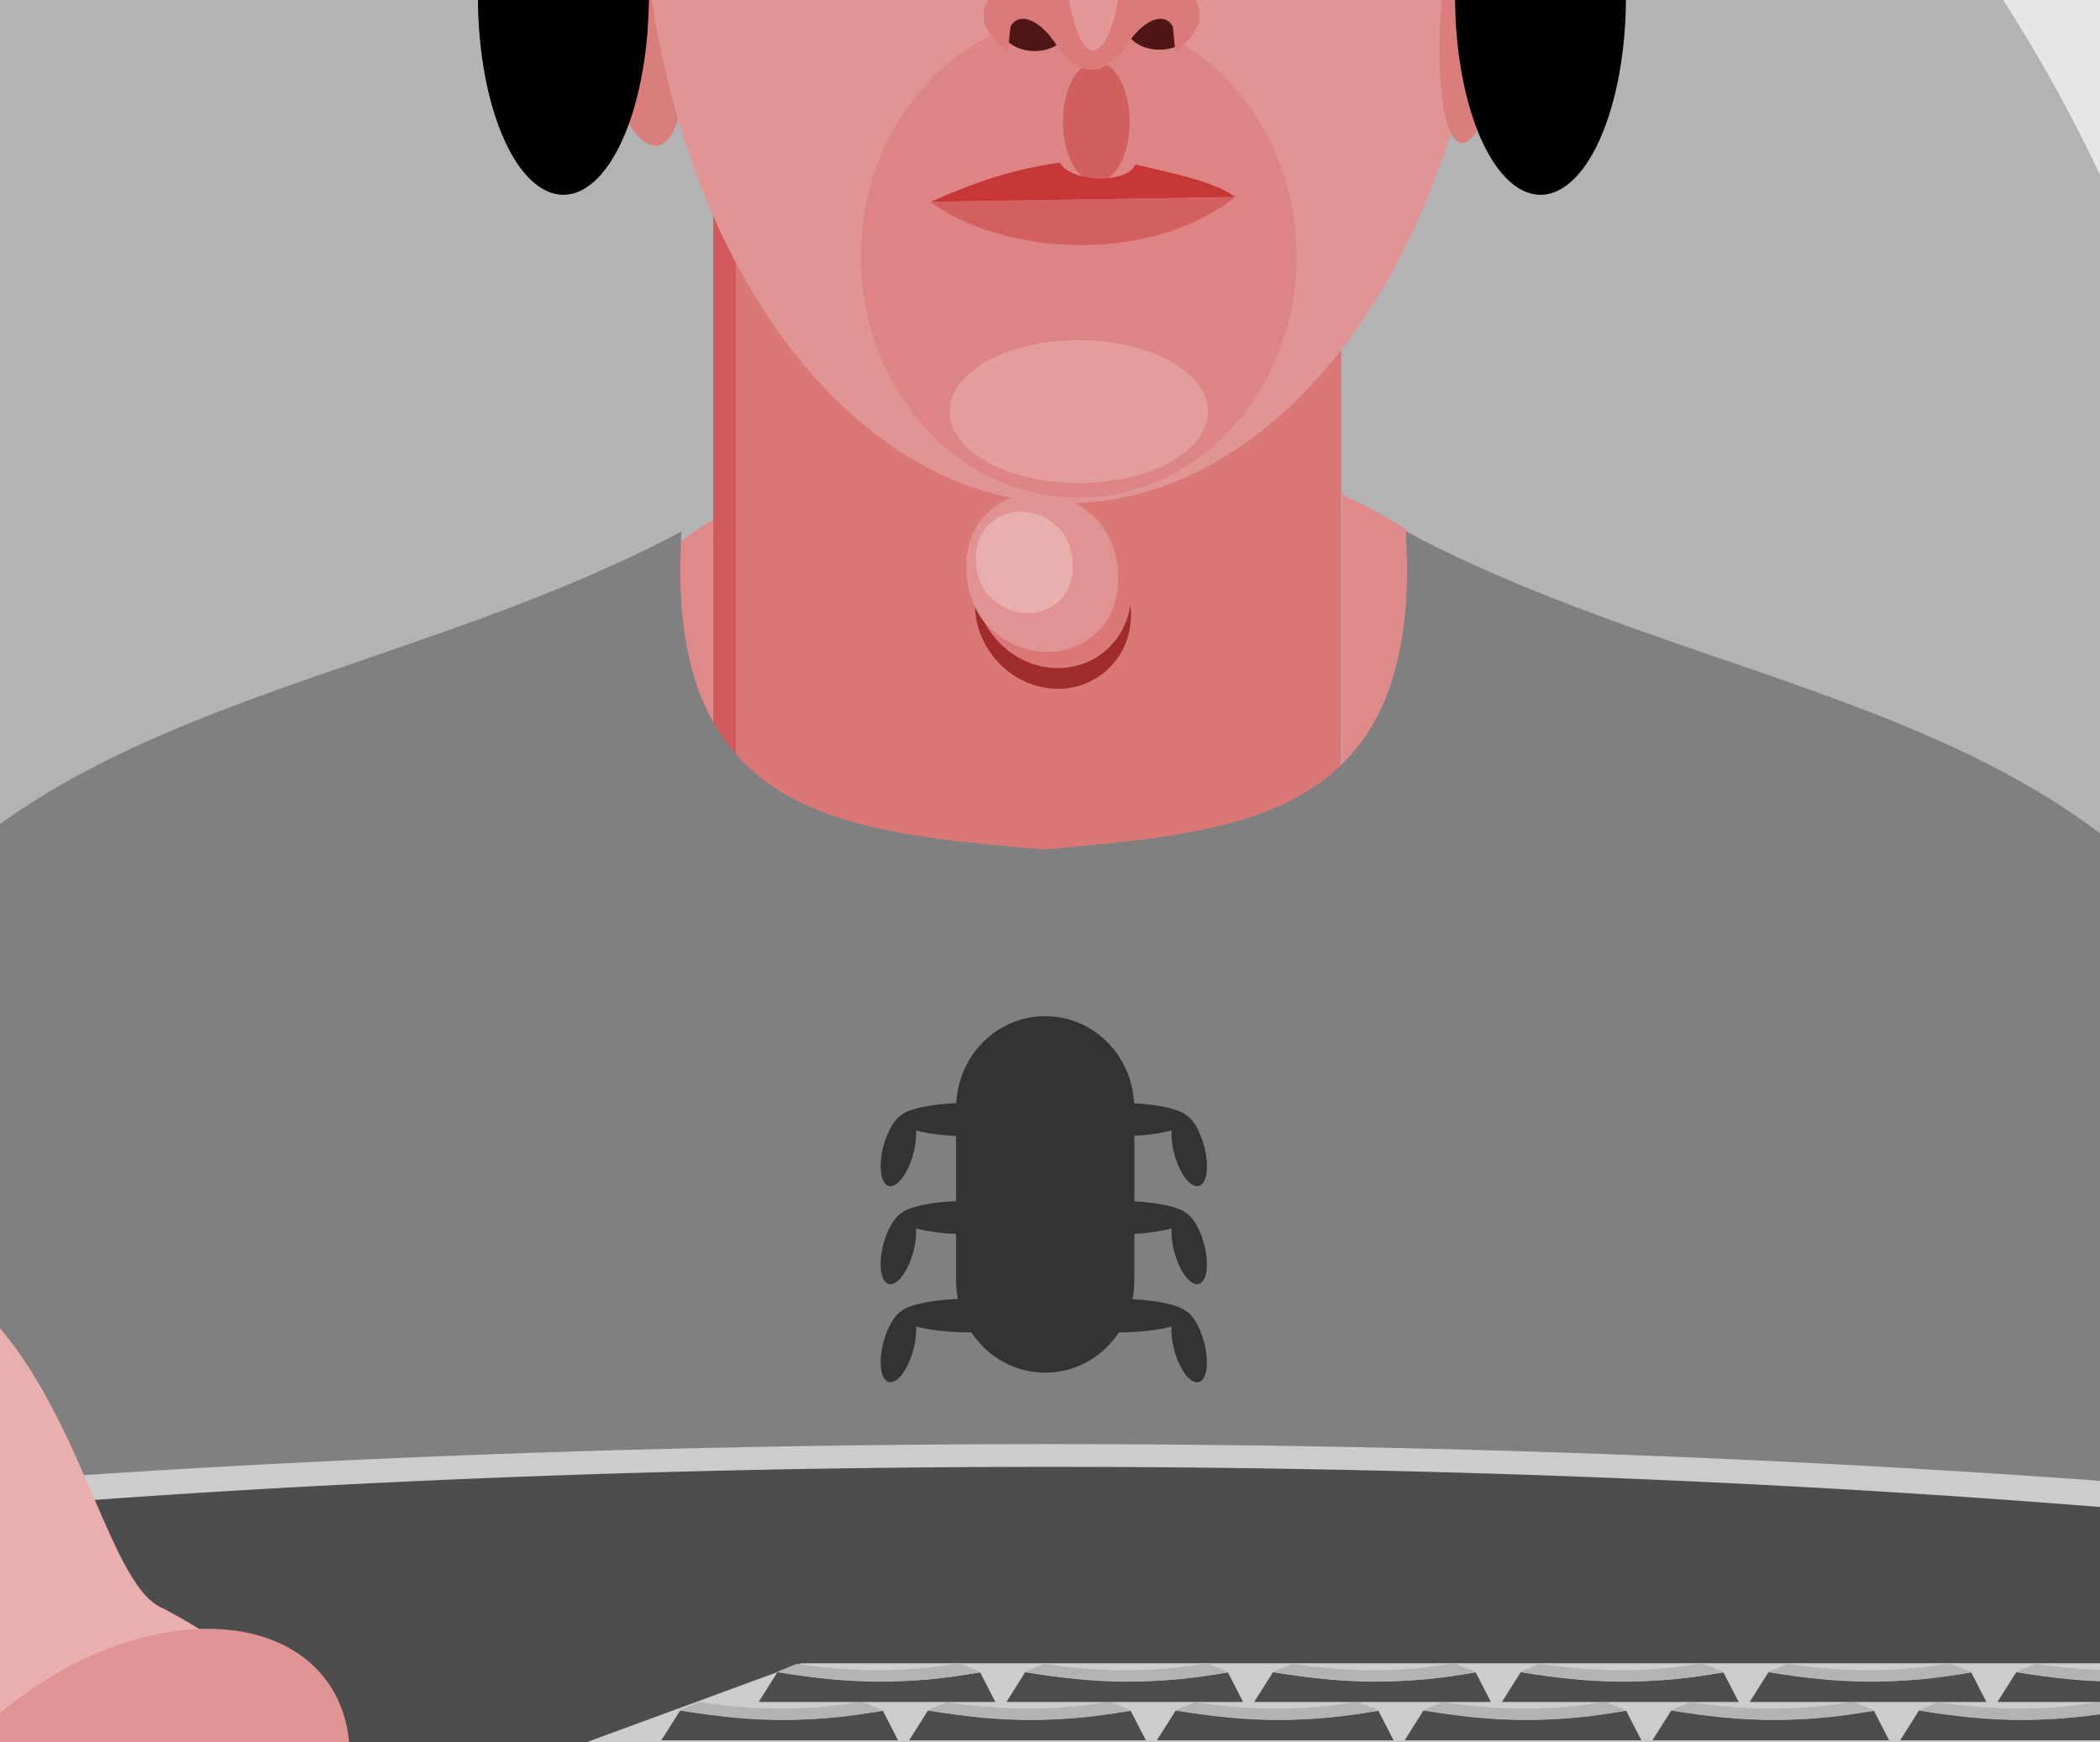 <?xml version="1.0" encoding="UTF-8" standalone="no"?>
<svg
   xmlns:dc="http://purl.org/dc/elements/1.1/"
   xmlns:cc="http://creativecommons.org/ns#"
   xmlns:rdf="http://www.w3.org/1999/02/22-rdf-syntax-ns#"
   xmlns:svg="http://www.w3.org/2000/svg"
   xmlns="http://www.w3.org/2000/svg"
   xmlns:sodipodi="http://sodipodi.sourceforge.net/DTD/sodipodi-0.dtd"
   xmlns:inkscape="http://www.inkscape.org/namespaces/inkscape"
   width="47mm"
   height="39mm"
   viewBox="0 0 47 39"
   version="1.1"
   id="svg6511"
   sodipodi:docname="sltheromousesm.svg"
   inkscape:version="0.92.3 (2405546, 2018-03-11)">
  <sodipodi:namedview
     pagecolor="#ffffff"
     bordercolor="#666666"
     borderopacity="1"
     objecttolerance="10"
     gridtolerance="10"
     guidetolerance="10"
     inkscape:pageopacity="0"
     inkscape:pageshadow="2"
     inkscape:window-width="2238"
     inkscape:window-height="1409"
     id="namedview149"
     showgrid="false"
     inkscape:zoom="1.1321263"
     inkscape:cx="-10.408621"
     inkscape:cy="35.019278"
     inkscape:window-x="1077"
     inkscape:window-y="470"
     inkscape:window-maximized="0"
     inkscape:current-layer="svg6511" />
  <defs
     id="defs6505" />
  <g
     id="layer1"
     transform="matrix(2.564,0,0,2.564,-36.808,-691.992)"
     inkscape:export-filename="C:\Users\stepan\Documents\GitHub\SMC_Spring_2019_WD3\week_10\img\meAtable.png"
     inkscape:export-xdpi="150"
     inkscape:export-ydpi="150">
    <g
       id="g6239"
       transform="matrix(0.272,0,0,0.272,8.986,560.687)">
      <path
         inkscape:connector-curvature="0"
         d="m -1.169,-1018.19 a 49.864,49.864 0 0 1 19.152,-67.866 49.864,49.864 0 0 1 67.867,19.147 49.864,49.864 0 0 1 -19.142,67.869 49.864,49.864 0 0 1 -67.87,-19.138"
         id="path7394"
         style="opacity:1;vector-effect:none;fill:#b3b3b3;fill-opacity:1;fill-rule:evenodd;stroke:none;stroke-width:15;stroke-linecap:round;stroke-linejoin:miter;stroke-miterlimit:4;stroke-dasharray:none;stroke-dashoffset:0;stroke-opacity:1" />
      <path
         inkscape:connector-curvature="0"
         id="path6231"
         d="m 62.808,-1053.239 v 10.029 c -1.605,2.059 -4.311,3.623 -7.215,4.42 a 14.794,8.184 0 0 0 5.464,-1.066 14.794,8.184 0 0 0 5.169,-11.197 14.794,8.184 0 0 0 -3.418,-2.187 z m -19.425,0.389 a 14.794,8.184 0 0 0 -2.673,10.084 l 0.091,0.085 a 14.794,8.184 0 0 0 4.71,2.682 c -0.974,-0.785 -1.72,-1.842 -2.128,-3.21 z"
         style="opacity:1;vector-effect:none;fill:#df8a8a;fill-opacity:1;fill-rule:evenodd;stroke:none;stroke-width:0.332;stroke-linecap:round;stroke-linejoin:miter;stroke-miterlimit:4;stroke-dasharray:none;stroke-dashoffset:0;stroke-opacity:1" />
      <path
         inkscape:connector-curvature="0"
         id="path6233"
         d="m 42.631,-1065.864 v 20.114 c 1.72,5.774 9.452,6.045 15.018,3.376 -5.487,2.295 -12.619,1.8 -14.262,-3.716 v -19.773 z"
         style="opacity:1;vector-effect:none;fill:#d25a5a;fill-opacity:1;fill-rule:nonzero;stroke:none;stroke-width:0.208;stroke-linecap:round;stroke-linejoin:round;stroke-miterlimit:4;stroke-dasharray:none;stroke-dashoffset:0;stroke-opacity:1" />
      <path
         inkscape:connector-curvature="0"
         id="path6235"
         d="m 43.356,-1064.446 h 19.425 v 20.114 c -4.413,5.662 -17.155,7.619 -19.425,0 z"
         style="opacity:1;vector-effect:none;fill:#da7878;fill-opacity:1;fill-rule:nonzero;stroke:none;stroke-width:0.208;stroke-linecap:round;stroke-linejoin:round;stroke-miterlimit:4;stroke-dasharray:none;stroke-dashoffset:0;stroke-opacity:1" />
      <g
         transform="translate(-112.193,3.37)"
         id="g5842">
        <g
           id="g4883"
           transform="translate(-13.947,8.838)"
           style="fill:#808080">
          <path
             inkscape:connector-curvature="0"
             id="path6245"
             d="m 167.756,-1064.266 c -9.776,5.171 -21.03,5.465 -26.605,14.395 l -6.154,11.753 -0.615,9.723 44.942,0.123 v 4e-4 l 0.051,-2e-4 0.051,2e-4 v -4e-4 l 44.942,-0.123 -0.615,-9.723 -6.154,-11.753 c -5.574,-8.93 -16.828,-9.223 -26.605,-14.395 0.587,9.269 -5.279,9.641 -11.62,10.206 -6.341,-0.565 -12.207,-0.937 -11.62,-10.206 z"
             style="fill:#808080;stroke:none;stroke-width:0.332;stroke-linecap:butt;stroke-linejoin:miter;stroke-opacity:1" />
        </g>
        <path
           inkscape:connector-curvature="0"
           style="opacity:1;vector-effect:none;fill:#333333;fill-opacity:1;fill-rule:nonzero;stroke:none;stroke-width:0.196;stroke-linecap:round;stroke-linejoin:round;stroke-miterlimit:4;stroke-dasharray:none;stroke-dashoffset:0;stroke-opacity:1"
           d="m 165.474,-1039.871 c -1.53,0 -2.768,1.23 -2.852,2.789 -0.84,0.037 -1.515,0.183 -1.751,0.376 -0.22,0.128 -0.453,0.508 -0.583,0.994 -0.172,0.643 -0.098,1.219 0.167,1.29 0.265,0.071 0.617,-0.39 0.79,-1.034 0.073,-0.274 0.1,-0.533 0.088,-0.748 0.326,0.09 0.773,0.153 1.282,0.176 v 2.092 c -0.837,0.037 -1.508,0.183 -1.744,0.375 -0.22,0.128 -0.453,0.508 -0.583,0.994 -0.172,0.643 -0.098,1.219 0.167,1.29 0.265,0.071 0.617,-0.39 0.79,-1.034 0.073,-0.274 0.1,-0.533 0.088,-0.748 0.326,0.09 0.773,0.153 1.282,0.177 v 1.492 c 0,0.204 0.02,0.404 0.058,0.596 -0.864,0.033 -1.56,0.182 -1.801,0.379 -0.22,0.128 -0.453,0.508 -0.583,0.994 -0.172,0.643 -0.098,1.219 0.167,1.29 0.265,0.071 0.617,-0.39 0.79,-1.034 0.073,-0.274 0.1,-0.533 0.088,-0.748 0.412,0.114 1.016,0.188 1.699,0.188 0.026,0 0.05,0 0.075,0 0.513,0.782 1.381,1.295 2.368,1.295 0.987,0 1.853,-0.512 2.367,-1.294 0.677,0 1.275,-0.074 1.685,-0.187 -0.012,0.216 0.015,0.474 0.088,0.748 0.172,0.643 0.525,1.105 0.79,1.034 0.265,-0.071 0.339,-0.646 0.167,-1.29 -0.13,-0.486 -0.363,-0.866 -0.583,-0.994 -0.233,-0.19 -0.891,-0.334 -1.712,-0.374 0.038,-0.194 0.059,-0.395 0.059,-0.601 v -1.496 c 0.472,-0.026 0.885,-0.089 1.192,-0.174 -0.012,0.216 0.015,0.474 0.088,0.748 0.172,0.643 0.525,1.105 0.79,1.034 0.265,-0.071 0.339,-0.646 0.167,-1.29 -0.13,-0.486 -0.363,-0.866 -0.583,-0.994 -0.227,-0.185 -0.86,-0.326 -1.653,-0.37 v -2.1 c 0.472,-0.026 0.885,-0.088 1.192,-0.173 -0.012,0.216 0.015,0.474 0.088,0.748 0.172,0.643 0.525,1.105 0.79,1.034 0.265,-0.071 0.339,-0.646 0.167,-1.29 -0.13,-0.486 -0.363,-0.866 -0.583,-0.994 -0.228,-0.186 -0.864,-0.328 -1.661,-0.371 -0.081,-1.562 -1.321,-2.795 -2.852,-2.795 z"
           id="rect6847" />
      </g>
      <g
         transform="translate(-185.218,33.602)"
         id="g5834">
        <path
           inkscape:connector-curvature="0"
           style="opacity:1;vector-effect:none;fill:#e6e6e6;fill-opacity:1;fill-rule:evenodd;stroke:none;stroke-width:14.874;stroke-linecap:round;stroke-linejoin:miter;stroke-miterlimit:4;stroke-dasharray:none;stroke-dashoffset:0;stroke-opacity:1"
           d="m 226.787,-1146.801 a 70.869,70.869 0 0 0 -33.884,9.028 70.869,70.869 0 0 0 -33.527,80.987 l 18.721,-16.204 a 49.576,49.576 0 0 1 25.208,-46.205 49.576,49.576 0 0 1 23.703,-6.315 49.576,49.576 0 0 1 43.771,25.351 49.576,49.576 0 0 1 -19.032,67.477 49.576,49.576 0 0 1 -39.248,3.951 l -17.926,15.516 a 70.869,70.869 0 0 0 67.578,-0.889 70.869,70.869 0 0 0 27.206,-96.457 70.869,70.869 0 0 0 -62.571,-36.24 z"
           id="path4039" />
        <path
           inkscape:connector-curvature="0"
           style="opacity:1;vector-effect:none;fill:#999999;fill-opacity:1;fill-rule:nonzero;stroke:none;stroke-width:1.844;stroke-linecap:round;stroke-linejoin:round;stroke-miterlimit:4;stroke-dasharray:none;stroke-dashoffset:0;stroke-opacity:1"
           d="m 178.097,-1072.99 -18.721,16.2 14.424,0.068 4.298,-3.72 v -12.548 z"
           id="rect4053" />
        <path
           inkscape:connector-curvature="0"
           id="path4060"
           d="m 194.575,-1013.214 17.924,-15.516 -13.828,-0.045 -4.116,3.563 0.017,11.998 z"
           style="opacity:1;vector-effect:none;fill:#999999;fill-opacity:1;fill-rule:nonzero;stroke:none;stroke-width:1.766;stroke-linecap:round;stroke-linejoin:round;stroke-miterlimit:4;stroke-dasharray:none;stroke-dashoffset:0;stroke-opacity:1" />
      </g>
      <path
         inkscape:connector-curvature="0"
         id="rect6237"
         d="m 51.052,-1050.049 c -0.098,0.734 0.125,1.524 0.679,2.141 0.963,1.074 2.542,1.206 3.541,0.295 0.596,-0.544 0.844,-1.333 0.745,-2.108 -0.072,0.543 -0.32,1.054 -0.745,1.442 -0.999,0.911 -2.579,0.78 -3.541,-0.294 -0.388,-0.433 -0.612,-0.952 -0.679,-1.475 z"
         style="opacity:1;vector-effect:none;fill:#a02c2c;fill-opacity:1;fill-rule:nonzero;stroke:none;stroke-width:0.497;stroke-linecap:round;stroke-linejoin:round;stroke-miterlimit:4;stroke-dasharray:none;stroke-dashoffset:0;stroke-opacity:1" />
      <rect
         transform="matrix(0.739,-0.674,-0.668,-0.745,0,0)"
         ry="39.256"
         rx="62.954"
         y="737.461"
         x="738.492"
         height="5.207"
         width="4.881"
         id="rect6239"
         style="opacity:1;vector-effect:none;fill:#e19292;fill-opacity:1;fill-rule:nonzero;stroke:none;stroke-width:0.497;stroke-linecap:round;stroke-linejoin:round;stroke-miterlimit:4;stroke-dasharray:none;stroke-dashoffset:0;stroke-opacity:1" />
      <rect
         style="opacity:1;vector-effect:none;fill:#e9afaf;fill-opacity:1;fill-rule:nonzero;stroke:none;stroke-width:0.318;stroke-linecap:round;stroke-linejoin:round;stroke-miterlimit:4;stroke-dasharray:none;stroke-dashoffset:0;stroke-opacity:1"
         id="rect6267"
         width="3.121"
         height="3.33"
         x="739.167"
         y="739.028"
         rx="62.954"
         ry="39.256"
         transform="matrix(0.739,-0.674,-0.668,-0.745,0,0)" />
      <path
         inkscape:connector-curvature="0"
         d="m 39.245,-1066.66 a 4.895,1.458 81.623 0 1 -0.458,-6.692 4.895,1.458 81.623 0 1 2.224,1.422 4.895,1.458 81.623 0 1 0.472,6.7 4.895,1.458 81.623 0 1 -2.221,-1.381"
         id="path6269"
         style="opacity:1;vector-effect:none;fill:#da7d7d;fill-opacity:1;fill-rule:evenodd;stroke:none;stroke-width:2.639;stroke-linecap:round;stroke-linejoin:miter;stroke-miterlimit:4;stroke-dasharray:none;stroke-dashoffset:0;stroke-opacity:1" />
      <path
         inkscape:connector-curvature="0"
         d="m 42.045,-1063.645 a 13.665,20.879 0 0 1 5.248,-28.417 13.665,20.879 0 0 1 18.599,8.017 13.665,20.879 0 0 1 -5.246,28.418 13.665,20.879 0 0 1 -18.6,-8.013"
         id="path4192"
         style="opacity:1;vector-effect:none;fill:#e19494;fill-opacity:1;fill-rule:evenodd;stroke:none;stroke-width:15.427;stroke-linecap:round;stroke-linejoin:miter;stroke-miterlimit:4;stroke-dasharray:none;stroke-dashoffset:0;stroke-opacity:1" />
      <path
         inkscape:connector-curvature="0"
         d="m 50.836,-1067.576 a 6.993,7.745 0 0 1 9.552,2.77 6.993,7.745 0 0 1 -2.472,10.588 6.993,7.745 0 0 1 -9.567,-2.706 6.993,7.745 0 0 1 2.414,-10.605"
         id="path4708"
         style="opacity:1;vector-effect:none;fill:#dd8585;fill-opacity:1;fill-rule:evenodd;stroke:none;stroke-width:0.85;stroke-linecap:round;stroke-linejoin:miter;stroke-miterlimit:4;stroke-dasharray:none;stroke-dashoffset:0;stroke-opacity:1" />
      <path
         inkscape:connector-curvature="0"
         d="m 51.997,-1067.878 a 1.088,0.783 0 0 1 0.418,-1.066 1.088,0.783 0 0 1 1.481,0.301 1.088,0.783 0 0 1 -0.417,1.066 1.088,0.783 0 0 1 -1.481,-0.3 l 0.949,-0.383 z"
         id="path6273"
         style="opacity:1;vector-effect:none;fill:#501616;fill-opacity:1;fill-rule:evenodd;stroke:none;stroke-width:2.639;stroke-linecap:round;stroke-linejoin:miter;stroke-miterlimit:4;stroke-dasharray:none;stroke-dashoffset:0;stroke-opacity:1" />
      <path
         inkscape:connector-curvature="0"
         d="m 50.777,-1054.749 a 4.146,2.293 0 0 1 1.483,-3.133 4.146,2.293 0 0 1 5.668,0.811 4.146,2.293 0 0 1 -1.448,3.138 4.146,2.293 0 0 1 -5.676,-0.792"
         id="path6275"
         style="opacity:1;vector-effect:none;fill:#e49d9d;fill-opacity:1;fill-rule:evenodd;stroke:none;stroke-width:0.135;stroke-linecap:round;stroke-linejoin:miter;stroke-miterlimit:4;stroke-dasharray:none;stroke-dashoffset:0;stroke-opacity:1" />
      <path
         inkscape:connector-curvature="0"
         style="opacity:1;vector-effect:none;fill:#da7d7d;fill-opacity:1;fill-rule:evenodd;stroke:none;stroke-width:2.32;stroke-linecap:round;stroke-linejoin:miter;stroke-miterlimit:4;stroke-dasharray:none;stroke-dashoffset:0;stroke-opacity:1"
         id="path6278"
         d="m 67.836,-1066.788 a 1.114,4.951 6.036 0 0 0.349,-6.798 1.114,4.951 6.036 0 0 -1.692,1.444 1.114,4.951 6.036 0 0 -0.359,6.806 1.114,4.951 6.036 0 0 1.69,-1.403" />
      <path
         inkscape:connector-curvature="0"
         id="path6280"
         d="m 41.005,-1071.068 c -0.216,-1.209 -0.34,-2.432 -1.624,-3.48 0.548,-9.118 2.117,-14.165 4.105,-16.393 4.809,-5.011 14.774,-8.678 21.268,1.959 2.28,3.412 2.725,6.824 3.183,10.236 l -1.082,7.115 -1.082,-6.679 -0.064,-5.306 -1.337,-3.62 c -2.652,-1.672 -5.092,-2.462 -8.659,-1.061 l -3.247,2.309 c 0.016,-0.436 -0.661,-0.289 -1.21,-0.25 0.806,-0.43 1.591,-0.873 1.401,-1.873 -0.913,-1.887 -1.825,-0.439 -2.738,-0.125 -1.157,-0.952 -2.539,0.01 -3.947,1.186 l -0.064,1.436 c -0.389,-0.6 -0.364,-1.394 -2.61,-1.124 -1.295,2.36 -0.257,4.467 -0.191,6.679 -2.358,3.283 -1.401,5.992 -2.101,8.988 z"
         style="fill:#2b1100;stroke:none;stroke-width:0.166;stroke-linecap:butt;stroke-linejoin:miter;stroke-opacity:1" />
      <path
         inkscape:connector-curvature="0"
         id="path6284"
         d="m 45.169,-1077.58 c 4.707,-1.326 5.889,-0.51 6.461,0.677 -2.154,-0.226 -4.915,-0.573 -6.461,-0.677 z"
         style="fill:#2b1100;fill-opacity:1;stroke:none;stroke-width:0.044px;stroke-linecap:butt;stroke-linejoin:miter;stroke-opacity:1" />
      <path
         inkscape:connector-curvature="0"
         style="opacity:1;vector-effect:none;fill:#d15f5f;fill-opacity:1;fill-rule:evenodd;stroke:none;stroke-width:0.166;stroke-linecap:round;stroke-linejoin:miter;stroke-miterlimit:4;stroke-dasharray:none;stroke-dashoffset:0;stroke-opacity:1"
         id="path6286"
         d="m 54.385,-1066.877 a 1.07,1.935 0 0 1 1.462,0.692 1.07,1.935 0 0 1 -0.378,2.645 1.07,1.935 0 0 1 -1.464,-0.676 1.07,1.935 0 0 1 0.369,-2.649" />
      <path
         inkscape:connector-curvature="0"
         id="path6288"
         d="m 49.601,-1062.637 9.784,-0.154 c -0.72,-0.522 -2.012,-0.758 -3.2,-1.046 -0.167,0.349 -0.657,0.438 -1.231,0.462 -0.584,-0.064 -1.026,-0.213 -1.2,-0.523 -1.809,0.261 -2.986,0.76 -4.154,1.262 z"
         style="fill:#c83737;stroke:none;stroke-width:0.166;stroke-linecap:butt;stroke-linejoin:miter;stroke-opacity:1" />
      <path
         inkscape:connector-curvature="0"
         style="opacity:1;vector-effect:none;fill:#501616;fill-opacity:1;fill-rule:evenodd;stroke:none;stroke-width:2.639;stroke-linecap:round;stroke-linejoin:miter;stroke-miterlimit:4;stroke-dasharray:none;stroke-dashoffset:0;stroke-opacity:1"
         id="path6290"
         d="m 56,-1067.921 a 1.088,0.783 0 0 1 0.418,-1.066 1.088,0.783 0 0 1 1.481,0.301 1.088,0.783 0 0 1 -0.417,1.066 1.088,0.783 0 0 1 -1.481,-0.3 l 0.949,-0.383 z" />
      <path
         inkscape:connector-curvature="0"
         id="path6292"
         d="m 52.521,-1070.076 c -1.733,1.063 -1.356,1.889 -0.434,2.631 l 0.082,-0.816 c 0.269,-0.504 1.007,-0.247 1.588,0.771 0.251,0.195 0.587,0.65 1.018,0.609 0.431,0.041 0.768,-0.414 1.018,-0.609 0.581,-1.018 1.319,-1.275 1.588,-0.771 l 0.081,0.816 c 0.921,-0.742 1.299,-1.568 -0.434,-2.631 -0.37,-1.143 -0.954,-4.714 -2.007,-4.713 -0.076,0 -0.159,0.01 -0.246,0.019 -1.498,0.072 -2.136,3.962 -2.253,4.694 z"
         style="opacity:1;fill:#da7a7a;fill-opacity:1;stroke:none;stroke-width:0.175;stroke-linecap:butt;stroke-linejoin:miter;stroke-opacity:1" />
      <path
         inkscape:connector-curvature="0"
         id="path6294"
         d="m 49.601,-1062.637 c 2.173,1.61 6.821,2.135 9.784,-0.154 l -9.784,0.154"
         style="fill:#d35f5f;stroke:none;stroke-width:0.166;stroke-linecap:butt;stroke-linejoin:miter;stroke-opacity:1" />
      <path
         inkscape:connector-curvature="0"
         style="fill:#2b1100;fill-opacity:1;stroke:none;stroke-width:0.044px;stroke-linecap:butt;stroke-linejoin:miter;stroke-opacity:1"
         d="m 63.233,-1077.58 c -4.707,-1.326 -5.889,-0.51 -6.461,0.677 2.154,-0.226 4.915,-0.573 6.461,-0.677 z"
         id="path6296" />
      <path
         inkscape:connector-curvature="0"
         style="opacity:1;vector-effect:none;fill:#cf5050;fill-opacity:1;fill-rule:nonzero;stroke:none;stroke-width:0.211;stroke-linecap:round;stroke-linejoin:round;stroke-miterlimit:4;stroke-dasharray:none;stroke-dashoffset:0;stroke-opacity:1"
         d="m 39.185,-1070.703 c 0.029,0.784 0.361,-0.253 0.548,0.402 0.126,0.44 0.134,1.246 0.029,1.978 -0.146,1.021 0.144,1.576 0.42,1.698 0.286,-1.754 0.605,-2.352 0.284,-4.079 -0.322,-1.727 -1.334,-1.401 -1.281,0 z"
         id="path6298" />
      <rect
         ry="39.907"
         rx="28.418"
         y="-1074.914"
         x="53.841"
         height="7.424"
         width="1.952"
         id="rect6300"
         style="opacity:1;vector-effect:none;fill:#e39797;fill-opacity:1;fill-rule:nonzero;stroke:none;stroke-width:0.301;stroke-linecap:round;stroke-linejoin:round;stroke-miterlimit:4;stroke-dasharray:none;stroke-dashoffset:0;stroke-opacity:1" />
      <path
         inkscape:connector-curvature="0"
         id="path6312"
         d="m 67.035,-1070.981 c -0.177,0.863 0.397,-0.112 0.398,0.681 0.001,0.533 -0.202,1.41 -0.488,2.157 -0.4,1.041 -0.278,1.773 -0.056,2.029 0.719,-1.773 1.167,-2.279 1.322,-4.294 0.154,-2.017 -0.859,-2.117 -1.176,-0.573 z"
         style="opacity:1;vector-effect:none;fill:#cf5050;fill-opacity:1;fill-rule:nonzero;stroke:none;stroke-width:0.223;stroke-linecap:round;stroke-linejoin:round;stroke-miterlimit:4;stroke-dasharray:none;stroke-dashoffset:0;stroke-opacity:1" />
      <g
         transform="translate(-95.126,-3.635)"
         id="g4222">
        <g
           id="g4216">
          <path
             inkscape:connector-curvature="0"
             style="opacity:1;vector-effect:none;fill:#000000;fill-opacity:1;fill-rule:evenodd;stroke:none;stroke-width:3.089;stroke-linecap:round;stroke-linejoin:miter;stroke-miterlimit:4;stroke-dasharray:none;stroke-dashoffset:0;stroke-opacity:1"
             id="path6316"
             d="m 130.555,-1062.478 a 2.742,6.352 0 0 1 1.053,-8.645 2.742,6.352 0 0 1 3.732,2.439 2.742,6.352 0 0 1 -1.053,8.645 2.742,6.352 0 0 1 -3.732,-2.438" />
          <path
             inkscape:connector-curvature="0"
             d="m 166.698,-1062.478 a 2.742,6.352 0 0 0 -1.053,-8.645 2.742,6.352 0 0 0 -3.732,2.439 2.742,6.352 0 0 0 1.053,8.645 2.742,6.352 0 0 0 3.732,-2.438"
             id="path6320"
             style="opacity:1;vector-effect:none;fill:#000000;fill-opacity:1;fill-rule:evenodd;stroke:none;stroke-width:3.089;stroke-linecap:round;stroke-linejoin:miter;stroke-miterlimit:4;stroke-dasharray:none;stroke-dashoffset:0;stroke-opacity:1" />
        </g>
        <path
           inkscape:connector-curvature="0"
           style="opacity:1;vector-effect:none;fill:#000000;fill-opacity:1;fill-rule:evenodd;stroke:none;stroke-width:15.875;stroke-linecap:round;stroke-linejoin:miter;stroke-miterlimit:4;stroke-dasharray:none;stroke-dashoffset:0;stroke-opacity:1"
           d="m 148.448,-1091.729 a 17.64,20.786 0 0 0 -8.434,2.648 17.64,20.786 0 0 0 -8.515,23.085 h 0.946 a 16.741,19.727 0 0 1 8.008,-22.156 16.741,19.727 0 0 1 8.004,-2.513 16.741,19.727 0 0 1 14.782,10.088 16.741,19.727 0 0 1 1.58,14.582 h 0.931 a 17.64,20.786 0 0 0 -1.727,-15.104 17.64,20.786 0 0 0 -15.575,-10.629 z"
           id="path4196" />
      </g>
      <path
         inkscape:connector-curvature="0"
         id="rect4666"
         d="m 45.941,-1077.116 c -0.266,0.021 -0.723,0.054 -0.723,0.054 l -2.551,0.346 h -0.951 c -0.252,0 -0.455,0.189 -0.455,0.423 v 0.95 c 0,0.234 0.203,0.423 0.455,0.423 h 0.325 l 0.057,0.134 1.085,2.942 c 0.352,1.19 1.45,2.054 2.757,2.054 h 4.138 c 0.97,0 1.825,-0.476 2.345,-1.208 l 0.005,-10e-5 0.014,-0.026 c 0.123,-0.177 0.227,-0.369 0.308,-0.573 l 1.785,-3.324 h 0.769 l 1.785,3.324 c 0.081,0.204 0.185,0.396 0.308,0.573 l 0.014,0.026 0.005,10e-5 c 0.52,0.732 1.375,1.208 2.345,1.208 h 4.138 c 1.308,0 2.405,-0.864 2.757,-2.054 l 1.085,-2.942 0.058,-0.134 h 0.335 c 0.252,0 0.455,-0.189 0.455,-0.423 v -0.95 c 0,-0.234 -0.203,-0.423 -0.455,-0.423 h -0.962 l -2.551,-0.346 c -0.247,0 -0.51,-0.041 -0.723,-0.054 h -4.138 c -0.767,0.046 -1.512,0.246 -2.296,0.402 h -5.089 c -0.758,-0.133 -1.554,-0.359 -2.296,-0.403 z"
         style="opacity:1;vector-effect:none;fill:#000000;fill-opacity:1;fill-rule:nonzero;stroke:none;stroke-width:0.055" />
      <g
         id="g6095">
        <path
           inkscape:connector-curvature="0"
           d="m -21.651,-1000.746 a 86.085,14.794 0 0 1 33.063,-20.135 86.085,14.794 0 0 1 117.164,5.681 86.085,14.794 0 0 1 -33.047,20.136 86.085,14.794 0 0 1 -117.169,-5.678"
           id="path4618"
           style="opacity:1;vector-effect:none;fill:#cccccc;fill-opacity:1;fill-rule:evenodd;stroke:none;stroke-width:9.195;stroke-linecap:round;stroke-linejoin:miter;stroke-miterlimit:4;stroke-dasharray:none;stroke-dashoffset:0;stroke-opacity:1" />
        <path
           inkscape:connector-curvature="0"
           style="opacity:1;vector-effect:none;fill:#cccccc;fill-opacity:1;fill-rule:evenodd;stroke:none;stroke-width:34.287;stroke-linecap:round;stroke-linejoin:miter;stroke-miterlimit:4;stroke-dasharray:none;stroke-dashoffset:0;stroke-opacity:1"
           d="m 198.738,-3846.434 a 320.984,55.163 0 0 0 -153.471,7.027 320.984,55.163 0 0 0 -148.379,31.195 l -20.264,0.016 4.625,18.625 h 0.254 a 320.984,55.163 0 0 0 40.482,25.24 l 0.043,0.014 a 320.984,55.163 0 0 0 436.889,21.172 320.984,55.163 0 0 0 163.395,-45.551 h 0.562 l 5.125,-20 -21.504,0.016 a 320.984,55.163 0 0 0 -24.357,-9.545 320.984,55.163 0 0 0 -283.4,-28.209 z"
           transform="scale(0.265)"
           id="path6088" />
      </g>
      <path
         inkscape:connector-curvature="0"
         d="m -15.78,-1001.738 a 79.356,13.638 0 0 1 30.479,-18.561 79.356,13.638 0 0 1 108.006,5.237 79.356,13.638 0 0 1 -30.463,18.562 79.356,13.638 0 0 1 -108.01,-5.234"
         id="path4614"
         style="opacity:1;vector-effect:none;fill:#4d4d4d;fill-opacity:1;fill-rule:evenodd;stroke:none;stroke-width:8.477;stroke-linecap:round;stroke-linejoin:miter;stroke-miterlimit:4;stroke-dasharray:none;stroke-dashoffset:0;stroke-opacity:1" />
      <g
         transform="matrix(0.842,0,0,0.842,-137.42,-112.443)"
         id="g4612">
        <g
           id="g4421"
           transform="translate(-3.036,-20.356)">
          <path
             inkscape:connector-curvature="0"
             style="opacity:1;vector-effect:none;fill:#333333;fill-opacity:1;fill-rule:nonzero;stroke:none;stroke-width:1.405;stroke-linecap:round;stroke-linejoin:round;stroke-miterlimit:4;stroke-dasharray:none;stroke-dashoffset:0;stroke-opacity:1"
             d="m 206.084,-1047.187 h 119.404 c 1.889,1.414 2.356,2.854 0,3.984 H 206.084 c -1.95,-1.815 -0.771,-2.849 0,-3.984 z"
             id="path6404" />
          <path
             inkscape:connector-curvature="0"
             id="path6406"
             d="m 220.232,-1052.435 -14.28,5.247 H 325.488 l -14.28,-5.247 z"
             style="opacity:1;fill:#cccccc;fill-opacity:1;stroke:none;stroke-width:1.405;stroke-linecap:butt;stroke-linejoin:round;stroke-miterlimit:4;stroke-dasharray:none;stroke-opacity:1" />
        </g>
        <g
           id="g4450"
           transform="matrix(1.61,0,0,1.61,-192.463,621.145)">
          <path
             inkscape:connector-curvature="0"
             style="fill:#b3b3b3;stroke:none;stroke-width:0.054px;stroke-linecap:butt;stroke-linejoin:miter;stroke-opacity:1"
             d="m 311.077,-1049.681 0.417,-0.656 3.108,-0.027 0.367,0.686 z"
             id="path6408" />
          <path
             inkscape:connector-curvature="0"
             style="fill:#4d4d4d;stroke:none;stroke-width:0.054px;stroke-linecap:butt;stroke-linejoin:miter;stroke-opacity:1"
             d="m 311.079,-1049.663 -0.013,0.591 h 3.906 v -0.578 z"
             id="path6410" />
        </g>
        <g
           id="g4444"
           transform="translate(-5.68,-20.237)">
          <path
             inkscape:connector-curvature="0"
             id="path6540"
             d="m 213.918,-1049.189 -0.717,1.136 h 9.022 l -0.578,-1.125 c -2.934,0.476 -4.819,0.46 -7.727,-0.01 z"
             style="fill:#4d4d4d;stroke:none;stroke-width:0.067px;stroke-linecap:butt;stroke-linejoin:miter;stroke-opacity:1" />
          <path
             inkscape:connector-curvature="0"
             style="fill:#4d4d4d;stroke:none;stroke-width:0.067px;stroke-linecap:butt;stroke-linejoin:miter;stroke-opacity:1"
             d="m 223.362,-1049.189 -0.717,1.136 h 9.022 l -0.578,-1.125 c -2.934,0.476 -4.819,0.46 -7.727,-0.01 z"
             id="path6546" />
          <path
             inkscape:connector-curvature="0"
             style="fill:#4d4d4d"
             d="m 232.805,-1049.189 -0.717,1.136 h 9.022 l -0.578,-1.125 c -2.934,0.476 -4.819,0.46 -7.727,-0.01 z"
             id="path6552" />
          <path
             inkscape:connector-curvature="0"
             id="path6558"
             d="m 242.248,-1049.189 -0.717,1.136 h 9.022 l -0.578,-1.125 c -2.934,0.476 -4.819,0.46 -7.727,-0.01 z"
             style="fill:#4d4d4d;stroke:none;stroke-width:0.067px;stroke-linecap:butt;stroke-linejoin:miter;stroke-opacity:1" />
          <path
             inkscape:connector-curvature="0"
             id="path6564"
             d="m 251.691,-1049.189 -0.717,1.136 h 9.022 l -0.578,-1.125 c -2.934,0.476 -4.819,0.46 -7.727,-0.01 z"
             style="fill:#4d4d4d;stroke:none;stroke-width:0.067px;stroke-linecap:butt;stroke-linejoin:miter;stroke-opacity:1" />
          <path
             inkscape:connector-curvature="0"
             style="fill:#4d4d4d;stroke:none;stroke-width:0.067px;stroke-linecap:butt;stroke-linejoin:miter;stroke-opacity:1"
             d="m 261.134,-1049.189 -0.717,1.136 h 9.022 l -0.578,-1.125 c -2.934,0.476 -4.819,0.46 -7.727,-0.01 z"
             id="path6570" />
          <path
             inkscape:connector-curvature="0"
             style="fill:#4d4d4d;stroke:none;stroke-width:0.067px;stroke-linecap:butt;stroke-linejoin:miter;stroke-opacity:1"
             d="m 270.577,-1049.189 -0.717,1.136 h 9.022 l -0.578,-1.125 c -2.934,0.476 -4.819,0.46 -7.727,-0.01 z"
             id="path6576" />
          <path
             inkscape:connector-curvature="0"
             id="path6582"
             d="m 280.02,-1049.189 -0.717,1.136 h 9.022 l -0.578,-1.125 c -2.934,0.476 -4.819,0.46 -7.727,-0.01 z"
             style="fill:#4d4d4d;stroke:none;stroke-width:0.067px;stroke-linecap:butt;stroke-linejoin:miter;stroke-opacity:1" />
          <path
             inkscape:connector-curvature="0"
             id="path6588"
             d="m 289.463,-1049.189 -0.717,1.136 h 9.022 l -0.578,-1.125 c -2.934,0.476 -4.819,0.46 -7.727,-0.01 z"
             style="fill:#4d4d4d;stroke:none;stroke-width:0.067px;stroke-linecap:butt;stroke-linejoin:miter;stroke-opacity:1" />
          <g
             id="g4417">
            <path
               inkscape:connector-curvature="0"
               style="fill:#b3b3b3;stroke:none;stroke-width:0.067px;stroke-linecap:butt;stroke-linejoin:miter;stroke-opacity:1"
               d="m 213.913,-1049.203 0.734,-0.303 c 2.156,0.327 4.215,0.328 6.171,-0.021 l 0.823,0.326 c -2.255,0.484 -4.984,0.476 -7.728,0 z"
               id="path6538" />
            <path
               inkscape:connector-curvature="0"
               id="path6544"
               d="m 223.356,-1049.203 0.734,-0.303 c 2.156,0.327 4.215,0.328 6.171,-0.021 l 0.823,0.326 c -2.255,0.484 -4.984,0.476 -7.728,0 z"
               style="fill:#b3b3b3;stroke:none;stroke-width:0.067px;stroke-linecap:butt;stroke-linejoin:miter;stroke-opacity:1" />
            <path
               inkscape:connector-curvature="0"
               id="path6550"
               d="m 232.799,-1049.203 0.734,-0.303 c 2.156,0.327 4.215,0.328 6.171,-0.021 l 0.823,0.326 c -2.255,0.484 -4.984,0.476 -7.728,0 z"
               style="fill:#b3b3b3" />
            <path
               inkscape:connector-curvature="0"
               style="fill:#b3b3b3;stroke:none;stroke-width:0.067px;stroke-linecap:butt;stroke-linejoin:miter;stroke-opacity:1"
               d="m 242.242,-1049.203 0.734,-0.303 c 2.156,0.327 4.215,0.328 6.171,-0.021 l 0.823,0.326 c -2.255,0.484 -4.984,0.476 -7.728,0 z"
               id="path6556" />
            <path
               inkscape:connector-curvature="0"
               style="fill:#b3b3b3;stroke:none;stroke-width:0.067px;stroke-linecap:butt;stroke-linejoin:miter;stroke-opacity:1"
               d="m 251.686,-1049.203 0.734,-0.303 c 2.156,0.327 4.215,0.328 6.171,-0.021 l 0.823,0.326 c -2.255,0.484 -4.984,0.476 -7.728,0 z"
               id="path6562" />
            <path
               inkscape:connector-curvature="0"
               id="path6568"
               d="m 261.129,-1049.203 0.734,-0.303 c 2.156,0.327 4.215,0.328 6.171,-0.021 l 0.823,0.326 c -2.255,0.484 -4.984,0.476 -7.728,0 z"
               style="fill:#b3b3b3;stroke:none;stroke-width:0.067px;stroke-linecap:butt;stroke-linejoin:miter;stroke-opacity:1" />
            <path
               inkscape:connector-curvature="0"
               id="path6574"
               d="m 270.572,-1049.203 0.734,-0.303 c 2.156,0.327 4.215,0.328 6.171,-0.021 l 0.823,0.326 c -2.255,0.484 -4.984,0.476 -7.728,0 z"
               style="fill:#b3b3b3;stroke:none;stroke-width:0.067px;stroke-linecap:butt;stroke-linejoin:miter;stroke-opacity:1" />
            <path
               inkscape:connector-curvature="0"
               style="fill:#b3b3b3;stroke:none;stroke-width:0.067px;stroke-linecap:butt;stroke-linejoin:miter;stroke-opacity:1"
               d="m 280.015,-1049.203 0.734,-0.303 c 2.156,0.327 4.215,0.328 6.171,-0.021 l 0.823,0.326 c -2.255,0.484 -4.984,0.476 -7.728,0 z"
               id="path6580" />
            <path
               inkscape:connector-curvature="0"
               style="fill:#b3b3b3;stroke:none;stroke-width:0.067px;stroke-linecap:butt;stroke-linejoin:miter;stroke-opacity:1"
               d="m 289.458,-1049.203 0.734,-0.303 c 2.156,0.327 4.215,0.328 6.171,-0.021 l 0.823,0.326 c -2.255,0.484 -4.984,0.476 -7.728,0 z"
               id="path6586" />
            <path
               inkscape:connector-curvature="0"
               id="path6592"
               d="m 298.901,-1049.203 0.734,-0.303 c 2.156,0.327 4.215,0.328 6.171,-0.021 l 0.823,0.326 c -2.255,0.484 -4.984,0.476 -7.728,0 z"
               style="fill:#b3b3b3;stroke:none;stroke-width:0.067px;stroke-linecap:butt;stroke-linejoin:miter;stroke-opacity:1" />
          </g>
          <path
             inkscape:connector-curvature="0"
             style="fill:#4d4d4d;stroke:none;stroke-width:0.067px;stroke-linecap:butt;stroke-linejoin:miter;stroke-opacity:1"
             d="m 298.906,-1049.189 -0.717,1.136 h 9.022 l -0.578,-1.125 c -2.934,0.476 -4.819,0.46 -7.727,-0.01 z"
             id="path6594" />
        </g>
        <g
           transform="translate(-1.342,-21.802)"
           id="g4494">
          <path
             inkscape:connector-curvature="0"
             style="fill:#4d4d4d;stroke:none;stroke-width:0.067px;stroke-linecap:butt;stroke-linejoin:miter;stroke-opacity:1"
             d="m 213.918,-1049.189 -0.717,1.136 h 9.022 l -0.578,-1.125 c -2.934,0.476 -4.819,0.46 -7.727,-0.01 z"
             id="path4452" />
          <path
             inkscape:connector-curvature="0"
             id="path4454"
             d="m 223.362,-1049.189 -0.717,1.136 h 9.022 l -0.578,-1.125 c -2.934,0.476 -4.819,0.46 -7.727,-0.01 z"
             style="fill:#4d4d4d;stroke:none;stroke-width:0.067px;stroke-linecap:butt;stroke-linejoin:miter;stroke-opacity:1" />
          <path
             inkscape:connector-curvature="0"
             id="path4456"
             d="m 232.805,-1049.189 -0.717,1.136 h 9.022 l -0.578,-1.125 c -2.934,0.476 -4.819,0.46 -7.727,-0.01 z"
             style="fill:#4d4d4d" />
          <path
             inkscape:connector-curvature="0"
             style="fill:#4d4d4d;stroke:none;stroke-width:0.067px;stroke-linecap:butt;stroke-linejoin:miter;stroke-opacity:1"
             d="m 242.248,-1049.189 -0.717,1.136 h 9.022 l -0.578,-1.125 c -2.934,0.476 -4.819,0.46 -7.727,-0.01 z"
             id="path4458" />
          <path
             inkscape:connector-curvature="0"
             style="fill:#4d4d4d;stroke:none;stroke-width:0.067px;stroke-linecap:butt;stroke-linejoin:miter;stroke-opacity:1"
             d="m 251.691,-1049.189 -0.717,1.136 h 9.022 l -0.578,-1.125 c -2.934,0.476 -4.819,0.46 -7.727,-0.01 z"
             id="path4460" />
          <path
             inkscape:connector-curvature="0"
             id="path4462"
             d="m 261.134,-1049.189 -0.717,1.136 h 9.022 l -0.578,-1.125 c -2.934,0.476 -4.819,0.46 -7.727,-0.01 z"
             style="fill:#4d4d4d;stroke:none;stroke-width:0.067px;stroke-linecap:butt;stroke-linejoin:miter;stroke-opacity:1" />
          <path
             inkscape:connector-curvature="0"
             id="path4464"
             d="m 270.577,-1049.189 -0.717,1.136 h 9.022 l -0.578,-1.125 c -2.934,0.476 -4.819,0.46 -7.727,-0.01 z"
             style="fill:#4d4d4d;stroke:none;stroke-width:0.067px;stroke-linecap:butt;stroke-linejoin:miter;stroke-opacity:1" />
          <path
             inkscape:connector-curvature="0"
             style="fill:#4d4d4d;stroke:none;stroke-width:0.067px;stroke-linecap:butt;stroke-linejoin:miter;stroke-opacity:1"
             d="m 280.02,-1049.189 -0.717,1.136 h 9.022 l -0.578,-1.125 c -2.934,0.476 -4.819,0.46 -7.727,-0.01 z"
             id="path4466" />
          <path
             inkscape:connector-curvature="0"
             style="fill:#4d4d4d;stroke:none;stroke-width:0.067px;stroke-linecap:butt;stroke-linejoin:miter;stroke-opacity:1"
             d="m 289.463,-1049.189 -0.717,1.136 h 9.022 l -0.578,-1.125 c -2.934,0.476 -4.819,0.46 -7.727,-0.01 z"
             id="path4468" />
          <g
             id="g4490">
            <path
               inkscape:connector-curvature="0"
               id="path4470"
               d="m 213.913,-1049.203 0.734,-0.303 c 2.156,0.327 4.215,0.328 6.171,-0.021 l 0.823,0.326 c -2.255,0.484 -4.984,0.476 -7.728,0 z"
               style="fill:#b3b3b3;stroke:none;stroke-width:0.067px;stroke-linecap:butt;stroke-linejoin:miter;stroke-opacity:1" />
            <path
               inkscape:connector-curvature="0"
               style="fill:#b3b3b3;stroke:none;stroke-width:0.067px;stroke-linecap:butt;stroke-linejoin:miter;stroke-opacity:1"
               d="m 223.356,-1049.203 0.734,-0.303 c 2.156,0.327 4.215,0.328 6.171,-0.021 l 0.823,0.326 c -2.255,0.484 -4.984,0.476 -7.728,0 z"
               id="path4472" />
            <path
               inkscape:connector-curvature="0"
               style="fill:#b3b3b3"
               d="m 232.799,-1049.203 0.734,-0.303 c 2.156,0.327 4.215,0.328 6.171,-0.021 l 0.823,0.326 c -2.255,0.484 -4.984,0.476 -7.728,0 z"
               id="path4474" />
            <path
               inkscape:connector-curvature="0"
               id="path4476"
               d="m 242.242,-1049.203 0.734,-0.303 c 2.156,0.327 4.215,0.328 6.171,-0.021 l 0.823,0.326 c -2.255,0.484 -4.984,0.476 -7.728,0 z"
               style="fill:#b3b3b3;stroke:none;stroke-width:0.067px;stroke-linecap:butt;stroke-linejoin:miter;stroke-opacity:1" />
            <path
               inkscape:connector-curvature="0"
               id="path4478"
               d="m 251.686,-1049.203 0.734,-0.303 c 2.156,0.327 4.215,0.328 6.171,-0.021 l 0.823,0.326 c -2.255,0.484 -4.984,0.476 -7.728,0 z"
               style="fill:#b3b3b3;stroke:none;stroke-width:0.067px;stroke-linecap:butt;stroke-linejoin:miter;stroke-opacity:1" />
            <path
               inkscape:connector-curvature="0"
               style="fill:#b3b3b3;stroke:none;stroke-width:0.067px;stroke-linecap:butt;stroke-linejoin:miter;stroke-opacity:1"
               d="m 261.129,-1049.203 0.734,-0.303 c 2.156,0.327 4.215,0.328 6.171,-0.021 l 0.823,0.326 c -2.255,0.484 -4.984,0.476 -7.728,0 z"
               id="path4480" />
            <path
               inkscape:connector-curvature="0"
               style="fill:#b3b3b3;stroke:none;stroke-width:0.067px;stroke-linecap:butt;stroke-linejoin:miter;stroke-opacity:1"
               d="m 270.572,-1049.203 0.734,-0.303 c 2.156,0.327 4.215,0.328 6.171,-0.021 l 0.823,0.326 c -2.255,0.484 -4.984,0.476 -7.728,0 z"
               id="path4482" />
            <path
               inkscape:connector-curvature="0"
               id="path4484"
               d="m 280.015,-1049.203 0.734,-0.303 c 2.156,0.327 4.215,0.328 6.171,-0.021 l 0.823,0.326 c -2.255,0.484 -4.984,0.476 -7.728,0 z"
               style="fill:#b3b3b3;stroke:none;stroke-width:0.067px;stroke-linecap:butt;stroke-linejoin:miter;stroke-opacity:1" />
            <path
               inkscape:connector-curvature="0"
               id="path4486"
               d="m 289.458,-1049.203 0.734,-0.303 c 2.156,0.327 4.215,0.328 6.171,-0.021 l 0.823,0.326 c -2.255,0.484 -4.984,0.476 -7.728,0 z"
               style="fill:#b3b3b3;stroke:none;stroke-width:0.067px;stroke-linecap:butt;stroke-linejoin:miter;stroke-opacity:1" />
            <path
               inkscape:connector-curvature="0"
               style="fill:#b3b3b3;stroke:none;stroke-width:0.067px;stroke-linecap:butt;stroke-linejoin:miter;stroke-opacity:1"
               d="m 298.901,-1049.203 0.734,-0.303 c 2.156,0.327 4.215,0.328 6.171,-0.021 l 0.823,0.326 c -2.255,0.484 -4.984,0.476 -7.728,0 z"
               id="path4488" />
          </g>
          <path
             inkscape:connector-curvature="0"
             id="path4492"
             d="m 298.906,-1049.189 -0.717,1.136 h 9.022 l -0.578,-1.125 c -2.934,0.476 -4.819,0.46 -7.727,-0.01 z"
             style="fill:#4d4d4d;stroke:none;stroke-width:0.067px;stroke-linecap:butt;stroke-linejoin:miter;stroke-opacity:1" />
        </g>
        <g
           id="g4538"
           transform="translate(2.366,-23.263)">
          <path
             inkscape:connector-curvature="0"
             id="path4496"
             d="m 213.918,-1049.189 -0.717,1.136 h 9.022 l -0.578,-1.125 c -2.934,0.476 -4.819,0.46 -7.727,-0.01 z"
             style="fill:#4d4d4d;stroke:none;stroke-width:0.067px;stroke-linecap:butt;stroke-linejoin:miter;stroke-opacity:1" />
          <path
             inkscape:connector-curvature="0"
             style="fill:#4d4d4d;stroke:none;stroke-width:0.067px;stroke-linecap:butt;stroke-linejoin:miter;stroke-opacity:1"
             d="m 223.362,-1049.189 -0.717,1.136 h 9.022 l -0.578,-1.125 c -2.934,0.476 -4.819,0.46 -7.727,-0.01 z"
             id="path4498" />
          <path
             inkscape:connector-curvature="0"
             style="fill:#4d4d4d"
             d="m 232.805,-1049.189 -0.717,1.136 h 9.022 l -0.578,-1.125 c -2.934,0.476 -4.819,0.46 -7.727,-0.01 z"
             id="path4500" />
          <path
             inkscape:connector-curvature="0"
             id="path4502"
             d="m 242.248,-1049.189 -0.717,1.136 h 9.022 l -0.578,-1.125 c -2.934,0.476 -4.819,0.46 -7.727,-0.01 z"
             style="fill:#4d4d4d;stroke:none;stroke-width:0.067px;stroke-linecap:butt;stroke-linejoin:miter;stroke-opacity:1" />
          <path
             inkscape:connector-curvature="0"
             id="path4504"
             d="m 251.691,-1049.189 -0.717,1.136 h 9.022 l -0.578,-1.125 c -2.934,0.476 -4.819,0.46 -7.727,-0.01 z"
             style="fill:#4d4d4d;stroke:none;stroke-width:0.067px;stroke-linecap:butt;stroke-linejoin:miter;stroke-opacity:1" />
          <path
             inkscape:connector-curvature="0"
             style="fill:#4d4d4d;stroke:none;stroke-width:0.067px;stroke-linecap:butt;stroke-linejoin:miter;stroke-opacity:1"
             d="m 261.134,-1049.189 -0.717,1.136 h 9.022 l -0.578,-1.125 c -2.934,0.476 -4.819,0.46 -7.727,-0.01 z"
             id="path4506" />
          <path
             inkscape:connector-curvature="0"
             style="fill:#4d4d4d;stroke:none;stroke-width:0.067px;stroke-linecap:butt;stroke-linejoin:miter;stroke-opacity:1"
             d="m 270.577,-1049.189 -0.717,1.136 h 9.022 l -0.578,-1.125 c -2.934,0.476 -4.819,0.46 -7.727,-0.01 z"
             id="path4508" />
          <path
             inkscape:connector-curvature="0"
             id="path4510"
             d="m 280.02,-1049.189 -0.717,1.136 h 9.022 l -0.578,-1.125 c -2.934,0.476 -4.819,0.46 -7.727,-0.01 z"
             style="fill:#4d4d4d;stroke:none;stroke-width:0.067px;stroke-linecap:butt;stroke-linejoin:miter;stroke-opacity:1" />
          <path
             inkscape:connector-curvature="0"
             id="path4512"
             d="m 289.463,-1049.189 -0.717,1.136 h 9.022 l -0.578,-1.125 c -2.934,0.476 -4.819,0.46 -7.727,-0.01 z"
             style="fill:#4d4d4d;stroke:none;stroke-width:0.067px;stroke-linecap:butt;stroke-linejoin:miter;stroke-opacity:1" />
          <g
             id="g4534">
            <path
               inkscape:connector-curvature="0"
               style="fill:#b3b3b3;stroke:none;stroke-width:0.067px;stroke-linecap:butt;stroke-linejoin:miter;stroke-opacity:1"
               d="m 213.913,-1049.203 0.734,-0.303 c 2.156,0.327 4.215,0.328 6.171,-0.021 l 0.823,0.326 c -2.255,0.484 -4.984,0.476 -7.728,0 z"
               id="path4514" />
            <path
               inkscape:connector-curvature="0"
               id="path4516"
               d="m 223.356,-1049.203 0.734,-0.303 c 2.156,0.327 4.215,0.328 6.171,-0.021 l 0.823,0.326 c -2.255,0.484 -4.984,0.476 -7.728,0 z"
               style="fill:#b3b3b3;stroke:none;stroke-width:0.067px;stroke-linecap:butt;stroke-linejoin:miter;stroke-opacity:1" />
            <path
               inkscape:connector-curvature="0"
               id="path4518"
               d="m 232.799,-1049.203 0.734,-0.303 c 2.156,0.327 4.215,0.328 6.171,-0.021 l 0.823,0.326 c -2.255,0.484 -4.984,0.476 -7.728,0 z"
               style="fill:#b3b3b3" />
            <path
               inkscape:connector-curvature="0"
               style="fill:#b3b3b3;stroke:none;stroke-width:0.067px;stroke-linecap:butt;stroke-linejoin:miter;stroke-opacity:1"
               d="m 242.242,-1049.203 0.734,-0.303 c 2.156,0.327 4.215,0.328 6.171,-0.021 l 0.823,0.326 c -2.255,0.484 -4.984,0.476 -7.728,0 z"
               id="path4520" />
            <path
               inkscape:connector-curvature="0"
               style="fill:#b3b3b3;stroke:none;stroke-width:0.067px;stroke-linecap:butt;stroke-linejoin:miter;stroke-opacity:1"
               d="m 251.686,-1049.203 0.734,-0.303 c 2.156,0.327 4.215,0.328 6.171,-0.021 l 0.823,0.326 c -2.255,0.484 -4.984,0.476 -7.728,0 z"
               id="path4522" />
            <path
               inkscape:connector-curvature="0"
               id="path4524"
               d="m 261.129,-1049.203 0.734,-0.303 c 2.156,0.327 4.215,0.328 6.171,-0.021 l 0.823,0.326 c -2.255,0.484 -4.984,0.476 -7.728,0 z"
               style="fill:#b3b3b3;stroke:none;stroke-width:0.067px;stroke-linecap:butt;stroke-linejoin:miter;stroke-opacity:1" />
            <path
               inkscape:connector-curvature="0"
               id="path4526"
               d="m 270.572,-1049.203 0.734,-0.303 c 2.156,0.327 4.215,0.328 6.171,-0.021 l 0.823,0.326 c -2.255,0.484 -4.984,0.476 -7.728,0 z"
               style="fill:#b3b3b3;stroke:none;stroke-width:0.067px;stroke-linecap:butt;stroke-linejoin:miter;stroke-opacity:1" />
            <path
               inkscape:connector-curvature="0"
               style="fill:#b3b3b3;stroke:none;stroke-width:0.067px;stroke-linecap:butt;stroke-linejoin:miter;stroke-opacity:1"
               d="m 280.015,-1049.203 0.734,-0.303 c 2.156,0.327 4.215,0.328 6.171,-0.021 l 0.823,0.326 c -2.255,0.484 -4.984,0.476 -7.728,0 z"
               id="path4528" />
            <path
               inkscape:connector-curvature="0"
               style="fill:#b3b3b3;stroke:none;stroke-width:0.067px;stroke-linecap:butt;stroke-linejoin:miter;stroke-opacity:1"
               d="m 289.458,-1049.203 0.734,-0.303 c 2.156,0.327 4.215,0.328 6.171,-0.021 l 0.823,0.326 c -2.255,0.484 -4.984,0.476 -7.728,0 z"
               id="path4530" />
            <path
               inkscape:connector-curvature="0"
               id="path4532"
               d="m 298.901,-1049.203 0.734,-0.303 c 2.156,0.327 4.215,0.328 6.171,-0.021 l 0.823,0.326 c -2.255,0.484 -4.984,0.476 -7.728,0 z"
               style="fill:#b3b3b3;stroke:none;stroke-width:0.067px;stroke-linecap:butt;stroke-linejoin:miter;stroke-opacity:1" />
          </g>
          <path
             inkscape:connector-curvature="0"
             style="fill:#4d4d4d;stroke:none;stroke-width:0.067px;stroke-linecap:butt;stroke-linejoin:miter;stroke-opacity:1"
             d="m 298.906,-1049.189 -0.717,1.136 h 9.022 l -0.578,-1.125 c -2.934,0.476 -4.819,0.46 -7.727,-0.01 z"
             id="path4536" />
        </g>
      </g>
      <path
         inkscape:connector-curvature="0"
         id="rect6103"
         d="m 56.389,-1075.897 c 3.66,-0.513 6.483,-0.84 9.856,-0.141 0.349,1.939 -0.078,3.63 -0.827,5.218 -2.185,0.259 -4.449,0.369 -7.028,-0.116 -1.073,-1.445 -1.907,-2.92 -2.001,-4.961 z"
         style="opacity:1;vector-effect:none;fill:#808080;fill-opacity:1;fill-rule:nonzero;stroke:none;stroke-width:0.276;stroke-opacity:1" />
      <path
         inkscape:connector-curvature="0"
         style="opacity:1;vector-effect:none;fill:#808080;fill-opacity:1;fill-rule:nonzero;stroke:none;stroke-width:0.276;stroke-opacity:1"
         d="m 53.437,-1075.897 c -3.66,-0.513 -6.483,-0.84 -9.856,-0.141 -0.349,1.939 0.078,3.63 0.827,5.218 2.185,0.259 4.449,0.369 7.028,-0.116 1.073,-1.445 1.907,-2.92 2.001,-4.961 z"
         id="path6108" />
      <g
         transform="matrix(0.798,0,0,0.798,-26.107,-215.064)"
         id="g4919">
        <rect
           style="opacity:1;vector-effect:none;fill:#b3b3b3;fill-opacity:1;fill-rule:nonzero;stroke:none;stroke-width:0.281;stroke-opacity:1"
           id="rect4913"
           width="2.011"
           height="5.899"
           x="-466.755"
           y="-1214.414"
           transform="matrix(1,0,-0.46,0.888,0,0)" />
        <rect
           transform="matrix(1,0,-0.46,0.888,0,0)"
           y="-1214.414"
           x="-463.084"
           height="5.899"
           width="2.011"
           id="rect4915"
           style="opacity:1;vector-effect:none;fill:#b3b3b3;fill-opacity:1;fill-rule:nonzero;stroke:none;stroke-width:0.281;stroke-opacity:1" />
      </g>
      <g
         id="g6114"
         transform="matrix(0.798,0,0,0.798,-12.315,-215.064)">
        <rect
           transform="matrix(1,0,-0.46,0.888,0,0)"
           y="-1214.414"
           x="-466.755"
           height="5.899"
           width="2.011"
           id="rect6110"
           style="opacity:1;vector-effect:none;fill:#b3b3b3;fill-opacity:1;fill-rule:nonzero;stroke:none;stroke-width:0.281;stroke-opacity:1" />
        <rect
           style="opacity:1;vector-effect:none;fill:#b3b3b3;fill-opacity:1;fill-rule:nonzero;stroke:none;stroke-width:0.281;stroke-opacity:1"
           id="rect6112"
           width="2.011"
           height="5.899"
           x="-463.084"
           y="-1214.414"
           transform="matrix(1,0,-0.46,0.888,0,0)" />
      </g>
    </g>
  </g>
  <g
     style="filter:url(#filter4025)"
     id="g36"
     transform="matrix(0.084,0,0,0.084,561.894,-136.103)"
     inkscape:export-filename="C:\Users\stepan\Documents\GitHub\SMC_Spring_2019_WD3\week_10\img\mousehand.png"
     inkscape:export-xdpi="150"
     inkscape:export-ydpi="150">
    <path
       inkscape:connector-curvature="0"
       style="opacity:0.25;fill:#241c1c;fill-rule:evenodd"
       id="path2"
       d="m -6921.887,2175.608 c -42.924,-46.627 -13.93,-101.142 61.229,-131.337 80.595,-32.379 185.907,-18.985 216.578,37.144 27.896,51.053 10.656,123.58 -61.06,131.7 -84.345,9.552 -176.276,19.518 -216.74,-37.499 -0.01,0 -0.01,0 -0.01,-0.01 z" />
    <path
       inkscape:connector-curvature="0"
       style="fill:#e9afaf"
       id="path4"
       d="m -6600.596,2091.242 c -11.152,-14.52 -15.815,-27 -45.357,-42.492 -15.18,-6.25 -22.307,-58.583 -52.16,-83.468 l -99.028,-59.565 c -14.808,12.008 -38.54,3.474 -64.633,0.38 -26.56,5.116 -48.86,17.383 -69.925,26.178 -18.398,19.732 -40.798,43.481 -61.987,66.015 -5.88,37.51 -5.016,70.83 10.205,95.229 l 140.983,-72.465 56.696,0.758 97.894,66.016 74.839,36.801 c 4.385,0.523 4.127,-0.125 12.473,-33.387 z" />
    <path
       inkscape:connector-curvature="0"
       style="fill:#800000"
       id="path6"
       d="m -6876.54,2028.612 24.648,-74.083 c 13.048,-6.868 21.272,-18.137 55.096,-6.048 l 13.05,72.571 -23.2,19.655 z" />
    <path
       inkscape:connector-curvature="0"
       style="fill:#241c1c;fill-rule:evenodd"
       id="path8"
       d="m -6978.115,2171.849 c -42.924,-46.628 -13.93,-101.143 61.228,-131.338 80.596,-32.378 185.908,-18.985 216.578,37.145 27.897,51.052 10.657,123.58 -61.059,131.7 -84.346,9.551 -176.277,19.517 -216.74,-37.5 -0.01,0 -0.01,0 -0.01,-0.01 z" />
    <path
       inkscape:connector-curvature="0"
       style="fill:#e19494;fill-rule:evenodd"
       id="path10"
       d="m -6803.153,1906.114 c 3.136,-23.496 82.394,-23.929 85.755,28.45 3.157,49.222 19.38,123.152 6.969,155.677 -13.137,34.427 -70.358,35.05 -77.313,-20.585 m -78.594,-70.009 c 20.105,-48.61 33.75,-60.708 10.39,-88.943 -10.806,-13.062 -60.94,-6.605 -81.795,25.677 -26.074,40.36 -8.356,143.04 4.72,176.21 13.586,34.468 72.921,25.261 79.087,-30.67" />
    <path
       inkscape:connector-curvature="0"
       style="fill:#cccccc"
       id="path12"
       d="m -6979.858,2138.86 c 50.593,23.262 321.86,29.983 282.811,-51.149 10.463,20.09 22.94,69.16 -12.829,78.973 -81.329,14.848 -216.102,17.492 -278.481,-2.592 z" />
    <path
       inkscape:connector-curvature="0"
       style="fill:#e19494;fill-rule:evenodd"
       id="path14"
       d="m -6712.525,2106.258 a 68.575,45.162 -36.863 0 1 81.489,-51.893 68.575,45.162 -36.863 0 1 29.115,57.463 68.575,45.162 -36.863 0 1 -81.485,51.902 68.575,45.162 -36.863 0 1 -29.127,-57.456" />
    <rect
       style="fill:#808080"
       id="rect16"
       rx="129.585"
       ry="129.585"
       y="2042.656"
       x="-6844.707"
       height="75.332"
       width="39.556" />
    <rect
       style="fill:#c8b7b7"
       id="rect18"
       width="32.072"
       height="64.145"
       x="-6840.965"
       y="2046.359"
       ry="129.585"
       rx="129.585" />
    <path
       inkscape:connector-curvature="0"
       style="fill:#d35f5f;fill-rule:evenodd"
       id="path20"
       d="m -6913.159,2131.04 a 39.528,29.242 -29.911 0 1 -9.8,-40.97 39.528,29.242 -29.911 0 1 51.736,-19.582 39.528,29.242 -29.911 0 1 9.809,40.967 39.528,29.242 -29.911 0 1 -51.736,19.588" />
    <path
       inkscape:connector-curvature="0"
       style="fill:#eab3b3"
       id="path22"
       d="m -6926.746,2064.055 c 8.824,-10.169 20.012,-15.137 33.011,-17.432 10.678,-1.886 9.175,10.477 14.596,15.889 l 1,0.998 c 10.165,10.147 15.288,19.768 7.761,24.488 l -36.753,23.044 c -7.526,4.72 -20.893,15.476 -22.614,1.217 l -2.604,-21.578 c -1.721,-14.26 -0.22,-19.916 5.603,-26.626 z" />
    <path
       inkscape:connector-curvature="0"
       style="fill:#d35f5f;fill-rule:evenodd"
       id="path24"
       d="m -6673.66,2154.915 a 25.15,33.997 -6.95 0 1 -35.735,-5.984 25.15,33.997 -6.95 0 1 1.852,-47.544 25.15,33.997 -6.95 0 1 35.734,5.978 25.15,33.997 -6.95 0 1 -1.847,47.544 m -87.674,-44.425 a 32.66,22.085 -14.947 0 1 -2.424,-31.425 32.66,22.085 -14.947 0 1 45.28,-8.056 32.66,22.085 -14.947 0 1 2.429,31.424 32.66,22.085 -14.947 0 1 -45.28,8.06" />
    <path
       inkscape:connector-curvature="0"
       style="fill:#eab3b3"
       id="path26"
       d="m -6774.36,2082.106 -1.93,-24.777 c -0.745,-9.577 11.268,-17.84 26.936,-18.528 15.668,-0.689 28.881,6.467 29.627,16.043 l 1.929,24.777 c 0.745,9.577 -11.268,17.84 -26.936,18.529 -15.668,0.688 -28.881,-6.468 -29.627,-16.044 z m 103.457,7.544 c 5.578,5.409 13.363,14.82 13.363,23.119 v 15.788 c 0,12.846 -4.965,24.589 -12.294,24.589 -7.329,0 -1.497,-13.495 -5.746,-26.593 l -8.285,-25.544 c -4.249,-13.099 7.7,-16.461 12.962,-11.36 z" />
    <path
       inkscape:connector-curvature="0"
       style="fill:#e19494;fill-rule:evenodd"
       id="path28"
       d="m -6961.055,2009.187 c -2.603,-22.774 -61.743,-22.574 -78.53,24.37 -16.778,46.921 -24.903,129.9 -10.872,161.634 14.032,31.733 61.688,19.874 67.46,-34.051" />
    <path
       inkscape:connector-curvature="0"
       style="fill:#d35f5f;fill-rule:evenodd"
       id="path30"
       d="m -7036.014,2209.096 a 37.317,28.506 -51.996 0 1 -8.458,-43.694 37.317,28.506 -51.996 0 1 44.645,-20.884 37.317,28.506 -51.996 0 1 8.464,43.691 37.317,28.506 -51.996 0 1 -44.644,20.89" />
    <path
       inkscape:connector-curvature="0"
       style="fill:#eab3b3"
       id="path32"
       d="m -7020.28,2164.428 12.125,-7.524 c 7.788,-4.834 6.341,-25.705 -5.86,-26.462 -7.925,-0.491 -24.959,4.134 -29.307,11.708 l -10.612,18.486 c 2.414,9.558 -4.157,28.368 5.103,32.132 2,0.46 14.747,-23.861 28.552,-28.34 z" />
    <path
       inkscape:connector-curvature="0"
       style="fill:#f4d7d7"
       id="path34"
       d="m -6895.158,2049.424 c 3.223,-1.434 6.238,0.163 6.274,0.23 6.351,11.693 11.957,19.027 15.492,30.72 0.032,0.105 -7.087,12.904 -12.703,11.441 -3.356,-0.874 -3.758,-1.832 -3.78,-1.906 l -10.645,-35.08 c -0.023,-0.075 2.139,-3.972 5.362,-5.405 z m -124.328,84.384 c 2.083,-0.696 4.032,0.079 4.055,0.111 4.104,5.675 7.726,9.235 10.01,14.91 0.022,0.051 -4.579,6.263 -8.208,5.553 -2.169,-0.425 -2.429,-0.89 -2.443,-0.925 l -6.879,-17.026 c -0.015,-0.036 1.382,-1.928 3.465,-2.623 z m 289.282,-88.745 c -3.513,-0.319 -5.853,2.165 -5.866,2.239 -2.244,13.116 -5.188,21.865 -4.766,34.074 0,0.11 10.867,9.932 15.711,6.738 2.896,-1.91 2.968,-2.946 2.965,-3.024 l -1.227,-36.639 c 0,-0.078 -3.304,-3.07 -6.817,-3.388 z" />
  </g>
</svg>

